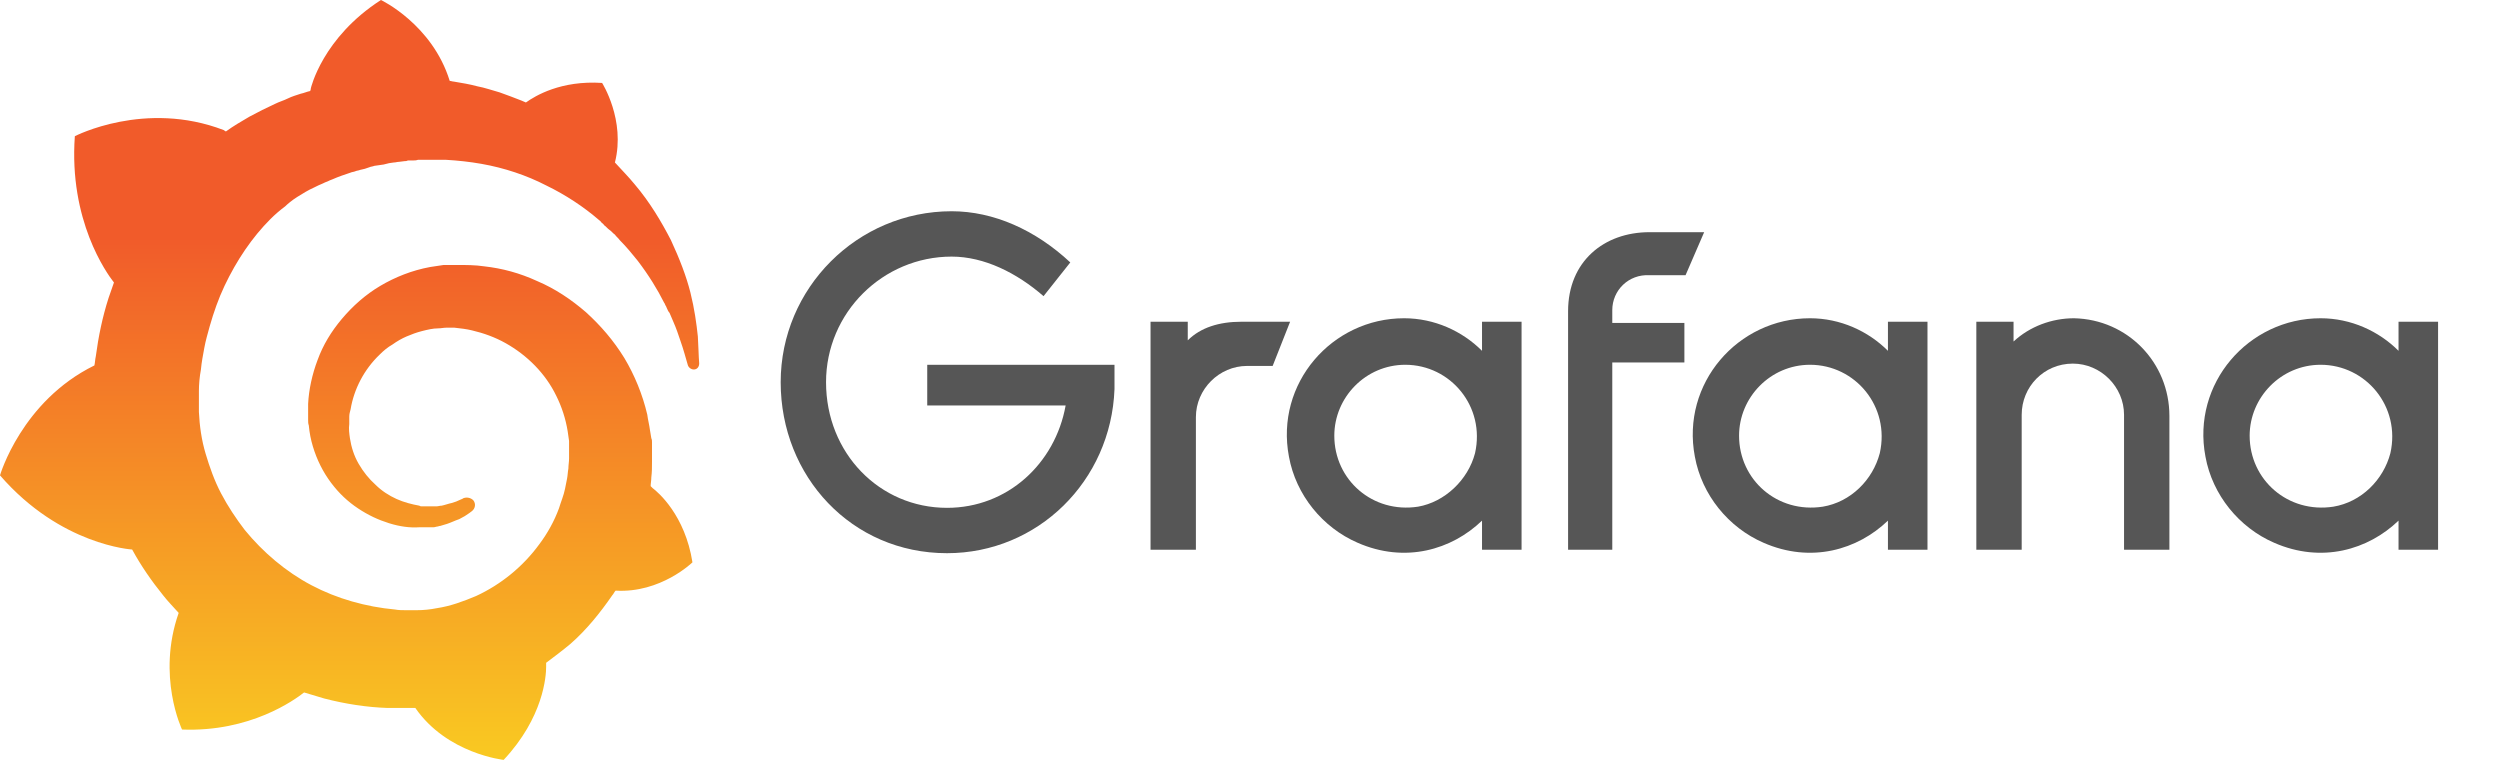 <?xml version="1.0" encoding="utf-8"?>
<svg width="329px" height="101px" viewbox="0 0 329 101" version="1.1" xmlns:xlink="http://www.w3.org/1999/xlink" xmlns="http://www.w3.org/2000/svg">
  <defs>
    <linearGradient x1="0.5" y1="1.225" x2="0.5" y2="0.313" id="gradient_1">
      <stop offset="0" stop-color="#FCEE1F" />
      <stop offset="1" stop-color="#F15B2A" />
    </linearGradient>
    <path d="M0 0L328 0L328 100L0 100L0 0Z" id="path_1" />
    <clipPath id="mask_1">
      <use xlink:href="#path_1" />
    </clipPath>
  </defs>
  <g id="Group-2" transform="translate(0.05 0.2)">
    <path d="M0 0L328 0L328 100L0 100L0 0Z" id="Background" fill="none" fill-rule="evenodd" stroke="none" />
  </g>
  <g id="Group" transform="translate(102.738 27.8)">
    <path d="M43.929 23.418C43.469 35.51 33.827 45 21.888 45C9.337 45 0 34.898 0 22.5C0 10.102 10.102 0 22.5 0C28.01 0 33.52 2.449 38.112 6.735L34.592 11.174C31.071 8.112 26.786 5.969 22.5 5.969C13.469 5.969 5.969 13.316 5.969 22.5C5.969 31.837 13.01 39.031 21.888 39.031C29.847 39.031 36.122 33.214 37.5 25.561L19.286 25.561L19.286 20.204L43.929 20.204L43.929 23.418L43.929 23.418Z" id="Shape" fill="#565656" fill-rule="evenodd" stroke="none" />
    <path d="M16.071 5.816L12.704 5.816C9.031 5.816 5.969 8.878 5.969 12.551L5.969 30L0 30L0 0L4.898 0L4.898 2.449C6.582 0.765 9.031 0 11.939 0L18.367 0L16.071 5.816L16.071 5.816Z" transform="translate(48.673 14.541)" id="Shape" fill="#565656" fill-rule="evenodd" stroke="none" />
    <path d="M30.891 30.459L25.687 30.459L25.687 26.633C21.707 30.459 15.585 32.296 9.309 29.541C4.717 27.551 1.197 23.265 0.278 18.214C-1.558 8.571 5.942 0 15.431 0C19.411 0 23.084 1.684 25.687 4.286L25.687 0.459L30.891 0.459L30.891 30.459L30.891 30.459ZM24.768 17.755C26.146 11.633 21.554 6.122 15.585 6.122C10.38 6.122 6.248 10.408 6.248 15.459C6.248 21.276 11.299 25.714 17.268 24.796C20.789 24.184 23.85 21.276 24.768 17.755L24.768 17.755Z" transform="translate(66.609 14.082)" id="Shape" fill="#565656" fill-rule="evenodd" stroke="none" />
    <path d="M5.816 10.255L5.816 11.939L15.306 11.939L15.306 17.143L5.816 17.143L5.816 41.786L0 41.786L0 10.408C0 3.827 4.745 0 10.714 0L17.908 0L15.459 5.663L10.714 5.663C7.959 5.51 5.816 7.653 5.816 10.255L5.816 10.255Z" transform="translate(103.622 2.755)" id="Shape" fill="#565656" fill-rule="evenodd" stroke="none" />
    <path d="M30.738 30.459L25.687 30.459L25.687 26.633C21.707 30.459 15.585 32.296 9.309 29.541C4.717 27.551 1.197 23.265 0.278 18.214C-1.558 8.571 5.942 0 15.431 0C19.411 0 23.085 1.684 25.687 4.286L25.687 0.459L30.891 0.459L30.891 30.459L30.738 30.459L30.738 30.459ZM24.615 17.755C25.993 11.633 21.401 6.122 15.431 6.122C10.227 6.122 6.095 10.408 6.095 15.459C6.095 21.276 11.146 25.714 17.115 24.796C20.789 24.184 23.697 21.276 24.615 17.755L24.615 17.755Z" transform="translate(120.028 14.082)" id="Shape" fill="#565656" fill-rule="evenodd" stroke="none" />
    <path d="M25.408 12.857L25.408 30.459L19.439 30.459L19.439 12.704C19.439 9.031 16.378 5.969 12.704 5.969C8.878 5.969 5.969 9.031 5.969 12.704L5.969 30.459L0 30.459L0 0.459L4.898 0.459L4.898 3.061C7.041 1.071 9.949 0 12.857 0C19.898 0.153 25.408 5.816 25.408 12.857L25.408 12.857Z" transform="translate(157.347 14.082)" id="Shape" fill="#565656" fill-rule="evenodd" stroke="none" />
    <path d="M30.738 30.459L25.687 30.459L25.687 26.633C21.707 30.459 15.585 32.296 9.309 29.541C4.717 27.551 1.197 23.265 0.278 18.214C-1.558 8.571 5.942 0 15.431 0C19.411 0 23.084 1.684 25.687 4.286L25.687 0.459L30.891 0.459L30.891 30.459L30.738 30.459L30.738 30.459ZM24.615 17.755C25.993 11.633 21.401 6.122 15.431 6.122C10.227 6.122 6.095 10.408 6.095 15.459C6.095 21.276 11.146 25.714 17.115 24.796C20.789 24.184 23.697 21.276 24.615 17.755L24.615 17.755Z" transform="translate(187.222 14.082)" id="Shape" fill="#565656" fill-rule="evenodd" stroke="none" />
  </g>
  <path d="M91.837 44.277C91.659 42.591 91.393 40.639 90.861 38.509C90.328 36.38 89.441 34.073 88.287 31.588C87.045 29.192 85.537 26.619 83.496 24.224C82.697 23.248 81.81 22.36 80.923 21.384C82.343 15.794 79.237 10.914 79.237 10.914C73.824 10.559 70.453 12.6 69.21 13.487C69.033 13.398 68.767 13.31 68.589 13.221C67.702 12.866 66.726 12.511 65.75 12.156C64.774 11.89 63.798 11.535 62.822 11.358C61.846 11.091 60.781 10.914 59.716 10.736C59.539 10.736 59.361 10.648 59.184 10.648C56.877 3.194 50.133 0 50.133 0C42.413 4.969 40.905 11.624 40.905 11.624C40.905 11.624 40.905 11.801 40.816 11.979C40.373 12.067 40.018 12.245 39.574 12.334C39.042 12.511 38.421 12.689 37.888 12.955C37.356 13.221 36.735 13.398 36.202 13.665C35.049 14.197 33.984 14.729 32.831 15.351C31.766 15.972 30.701 16.593 29.725 17.303C29.547 17.214 29.459 17.125 29.459 17.125C19.077 13.132 9.849 17.924 9.849 17.924C9.051 29.015 14.02 35.936 14.996 37.178C14.729 37.888 14.552 38.509 14.286 39.219C13.487 41.704 12.955 44.277 12.6 46.939C12.511 47.294 12.511 47.737 12.422 48.092C2.839 52.795 0 62.556 0 62.556C7.986 71.784 17.391 72.316 17.391 72.316L17.391 72.316C18.545 74.445 19.965 76.486 21.473 78.35C22.094 79.148 22.804 79.858 23.514 80.657C20.586 88.997 23.957 96.007 23.957 96.007C32.919 96.362 38.776 92.103 40.018 91.127C40.905 91.393 41.792 91.659 42.68 91.925C45.43 92.635 48.27 93.079 51.02 93.168C51.73 93.168 52.44 93.168 53.15 93.168L53.505 93.168L53.771 93.168L54.215 93.168L54.658 93.168L54.658 93.168C58.829 99.201 66.282 100 66.282 100C71.517 94.41 71.872 88.997 71.872 87.755L71.872 87.755C71.872 87.755 71.872 87.755 71.872 87.666C71.872 87.578 71.872 87.489 71.872 87.489L71.872 87.489C71.872 87.4 71.872 87.311 71.872 87.223C72.937 86.424 74.002 85.626 75.067 84.738C77.196 82.875 78.971 80.657 80.568 78.35C80.745 78.172 80.834 77.906 81.011 77.728C86.957 78.083 91.127 74.002 91.127 74.002C90.151 67.791 86.602 64.774 85.892 64.241L85.892 64.241C85.892 64.241 85.892 64.241 85.803 64.153L85.714 64.064L85.714 64.064L85.626 63.975C85.626 63.62 85.714 63.265 85.714 62.822C85.803 62.112 85.803 61.491 85.803 60.781L85.803 60.248L85.803 59.982L85.803 59.894C85.803 59.716 85.803 59.805 85.803 59.716L85.803 59.272L85.803 58.74C85.803 58.563 85.803 58.385 85.803 58.208C85.803 58.03 85.803 57.853 85.714 57.675L85.626 57.143L85.537 56.611C85.448 55.901 85.271 55.279 85.182 54.57C84.561 51.908 83.496 49.334 82.165 47.116C80.745 44.809 79.059 42.857 77.107 41.083C75.155 39.397 73.026 37.977 70.719 37.001C68.412 35.936 66.105 35.315 63.709 35.049C62.556 34.871 61.313 34.871 60.16 34.871L59.716 34.871L59.627 34.871L59.45 34.871L59.272 34.871L58.829 34.871C58.651 34.871 58.474 34.871 58.385 34.871C57.764 34.96 57.143 35.049 56.611 35.138C54.215 35.581 51.996 36.468 50.044 37.622C48.092 38.776 46.406 40.284 44.987 41.97C43.567 43.656 42.502 45.43 41.792 47.382C41.083 49.246 40.639 51.287 40.55 53.15C40.55 53.594 40.55 54.126 40.55 54.57C40.55 54.658 40.55 54.836 40.55 54.925L40.55 55.279C40.55 55.546 40.55 55.723 40.639 55.989C40.728 56.965 40.905 57.853 41.171 58.74C41.704 60.515 42.502 62.112 43.567 63.532C44.632 64.951 45.785 66.016 47.116 66.903C48.447 67.791 49.778 68.412 51.198 68.855C52.618 69.299 53.949 69.477 55.191 69.388C55.368 69.388 55.546 69.388 55.634 69.388C55.723 69.388 55.812 69.388 55.901 69.388C55.989 69.388 56.078 69.388 56.167 69.388C56.344 69.388 56.433 69.388 56.611 69.388L56.699 69.388L56.788 69.388C56.877 69.388 56.965 69.388 57.054 69.388C57.232 69.388 57.409 69.299 57.498 69.299C57.675 69.299 57.764 69.21 57.941 69.21C58.208 69.122 58.563 69.033 58.829 68.944C59.361 68.767 59.894 68.501 60.426 68.323C60.958 68.057 61.402 67.791 61.757 67.524C61.846 67.436 62.023 67.347 62.112 67.258C62.556 66.903 62.644 66.282 62.289 65.838C61.934 65.484 61.402 65.395 60.958 65.572C60.87 65.661 60.781 65.661 60.603 65.75C60.248 65.927 59.805 66.105 59.45 66.193C59.006 66.282 58.563 66.46 58.119 66.548C57.853 66.548 57.675 66.637 57.409 66.637C57.32 66.637 57.143 66.637 57.054 66.637C56.965 66.637 56.788 66.637 56.699 66.637C56.611 66.637 56.433 66.637 56.344 66.637C56.167 66.637 56.078 66.637 55.901 66.637C55.901 66.637 55.812 66.637 55.901 66.637L55.812 66.637L55.723 66.637C55.634 66.637 55.634 66.637 55.546 66.637C55.457 66.637 55.279 66.637 55.191 66.548C54.215 66.371 53.15 66.105 52.174 65.661C51.198 65.217 50.222 64.596 49.423 63.798C48.536 62.999 47.826 62.112 47.205 61.047C46.584 59.982 46.229 58.829 46.051 57.675C45.963 57.054 45.874 56.433 45.963 55.812C45.963 55.634 45.963 55.457 45.963 55.279C45.963 55.368 45.963 55.279 45.963 55.279L45.963 55.191L45.963 55.102C45.963 55.013 45.963 54.925 45.963 54.836C45.963 54.481 46.051 54.215 46.14 53.86C46.584 51.198 47.915 48.625 49.956 46.673C50.488 46.14 51.02 45.697 51.642 45.342C52.263 44.898 52.884 44.543 53.505 44.277C54.126 44.011 54.836 43.745 55.546 43.567C56.255 43.389 56.965 43.212 57.675 43.212C58.03 43.212 58.385 43.123 58.74 43.123C58.829 43.123 58.917 43.123 59.006 43.123L59.272 43.123L59.45 43.123C59.539 43.123 59.45 43.123 59.45 43.123L59.539 43.123L59.805 43.123C60.603 43.212 61.402 43.301 62.112 43.478C63.62 43.833 65.129 44.366 66.548 45.164C69.388 46.761 71.784 49.157 73.203 52.085C73.913 53.505 74.445 55.102 74.712 56.788C74.8 57.232 74.8 57.587 74.889 58.03L74.889 58.296L74.889 58.563C74.889 58.651 74.889 58.74 74.889 58.829C74.889 58.917 74.889 59.006 74.889 59.095L74.889 59.361L74.889 59.627C74.889 59.805 74.889 60.16 74.889 60.337C74.889 60.781 74.8 61.224 74.8 61.668C74.712 62.112 74.712 62.556 74.623 62.999C74.534 63.443 74.445 63.886 74.357 64.33C74.179 65.217 73.824 66.016 73.558 66.903C72.937 68.589 72.05 70.186 70.985 71.606C68.855 74.534 65.927 76.93 62.644 78.438C60.958 79.148 59.272 79.769 57.498 80.035C56.611 80.213 55.723 80.302 54.836 80.302L54.658 80.302L54.481 80.302L54.215 80.302L53.771 80.302L53.505 80.302C53.594 80.302 53.505 80.302 53.505 80.302L53.416 80.302C52.972 80.302 52.44 80.302 51.996 80.213C50.044 80.035 48.181 79.681 46.318 79.148C44.454 78.616 42.68 77.906 40.994 77.019C37.622 75.244 34.605 72.671 32.209 69.743C31.056 68.234 29.991 66.637 29.104 64.951C28.216 63.265 27.595 61.491 27.063 59.716C26.531 57.941 26.264 56.078 26.176 54.215L26.176 53.86L26.176 53.771L26.176 53.682L26.176 53.505L26.176 53.239L26.176 53.15L26.176 53.061L26.176 52.884L26.176 52.44L26.176 52.351L26.176 52.351L26.176 52.174C26.176 51.908 26.176 51.73 26.176 51.464C26.176 50.577 26.264 49.601 26.442 48.625C26.531 47.649 26.708 46.761 26.886 45.785C27.063 44.809 27.329 43.922 27.595 42.946C28.128 41.083 28.749 39.308 29.547 37.622C31.145 34.25 33.185 31.233 35.581 28.838C36.202 28.216 36.823 27.684 37.533 27.152C37.8 26.886 38.421 26.353 39.13 25.91C39.84 25.466 40.55 25.022 41.349 24.667C41.704 24.49 42.059 24.312 42.502 24.135C42.68 24.046 42.857 23.957 43.123 23.869C43.301 23.78 43.478 23.691 43.745 23.602C44.543 23.248 45.342 22.981 46.14 22.715C46.318 22.626 46.584 22.626 46.761 22.538C46.939 22.449 47.205 22.449 47.382 22.36C47.826 22.271 48.181 22.183 48.625 22.005C48.802 21.917 49.068 21.917 49.246 21.828C49.423 21.828 49.689 21.739 49.867 21.739C50.044 21.739 50.31 21.65 50.488 21.65L50.843 21.562L51.198 21.473C51.375 21.473 51.642 21.384 51.819 21.384C52.085 21.384 52.263 21.296 52.529 21.296C52.706 21.296 53.061 21.207 53.239 21.207C53.416 21.207 53.505 21.207 53.682 21.118L53.949 21.118L54.126 21.118L54.303 21.118C54.57 21.118 54.747 21.118 55.013 21.029L55.368 21.029C55.368 21.029 55.457 21.029 55.368 21.029L55.457 21.029L55.634 21.029C55.812 21.029 56.078 21.029 56.255 21.029C57.054 21.029 57.853 21.029 58.651 21.029C60.248 21.118 61.846 21.296 63.354 21.562C66.371 22.094 69.299 23.07 71.872 24.401C74.445 25.643 76.841 27.241 78.793 28.926C78.882 29.015 79.059 29.104 79.148 29.281C79.237 29.37 79.414 29.459 79.503 29.636C79.769 29.814 79.947 30.08 80.213 30.257C80.479 30.435 80.657 30.701 80.923 30.878C81.1 31.145 81.367 31.322 81.544 31.588C82.431 32.476 83.23 33.452 83.94 34.339C85.359 36.202 86.513 38.066 87.4 39.84C87.489 39.929 87.489 40.018 87.578 40.195C87.666 40.284 87.666 40.373 87.755 40.55C87.844 40.728 87.933 40.994 88.11 41.171C88.199 41.349 88.287 41.615 88.376 41.792C88.465 41.97 88.554 42.236 88.642 42.413C88.997 43.212 89.263 44.011 89.53 44.809C89.973 46.051 90.24 47.116 90.506 48.004C90.594 48.358 90.949 48.625 91.304 48.625C91.748 48.625 92.014 48.27 92.014 47.826C91.925 46.761 91.925 45.608 91.837 44.277L91.837 44.277Z" id="Shape" fill="url(#gradient_1)" fill-rule="evenodd" stroke="none" />
</svg>